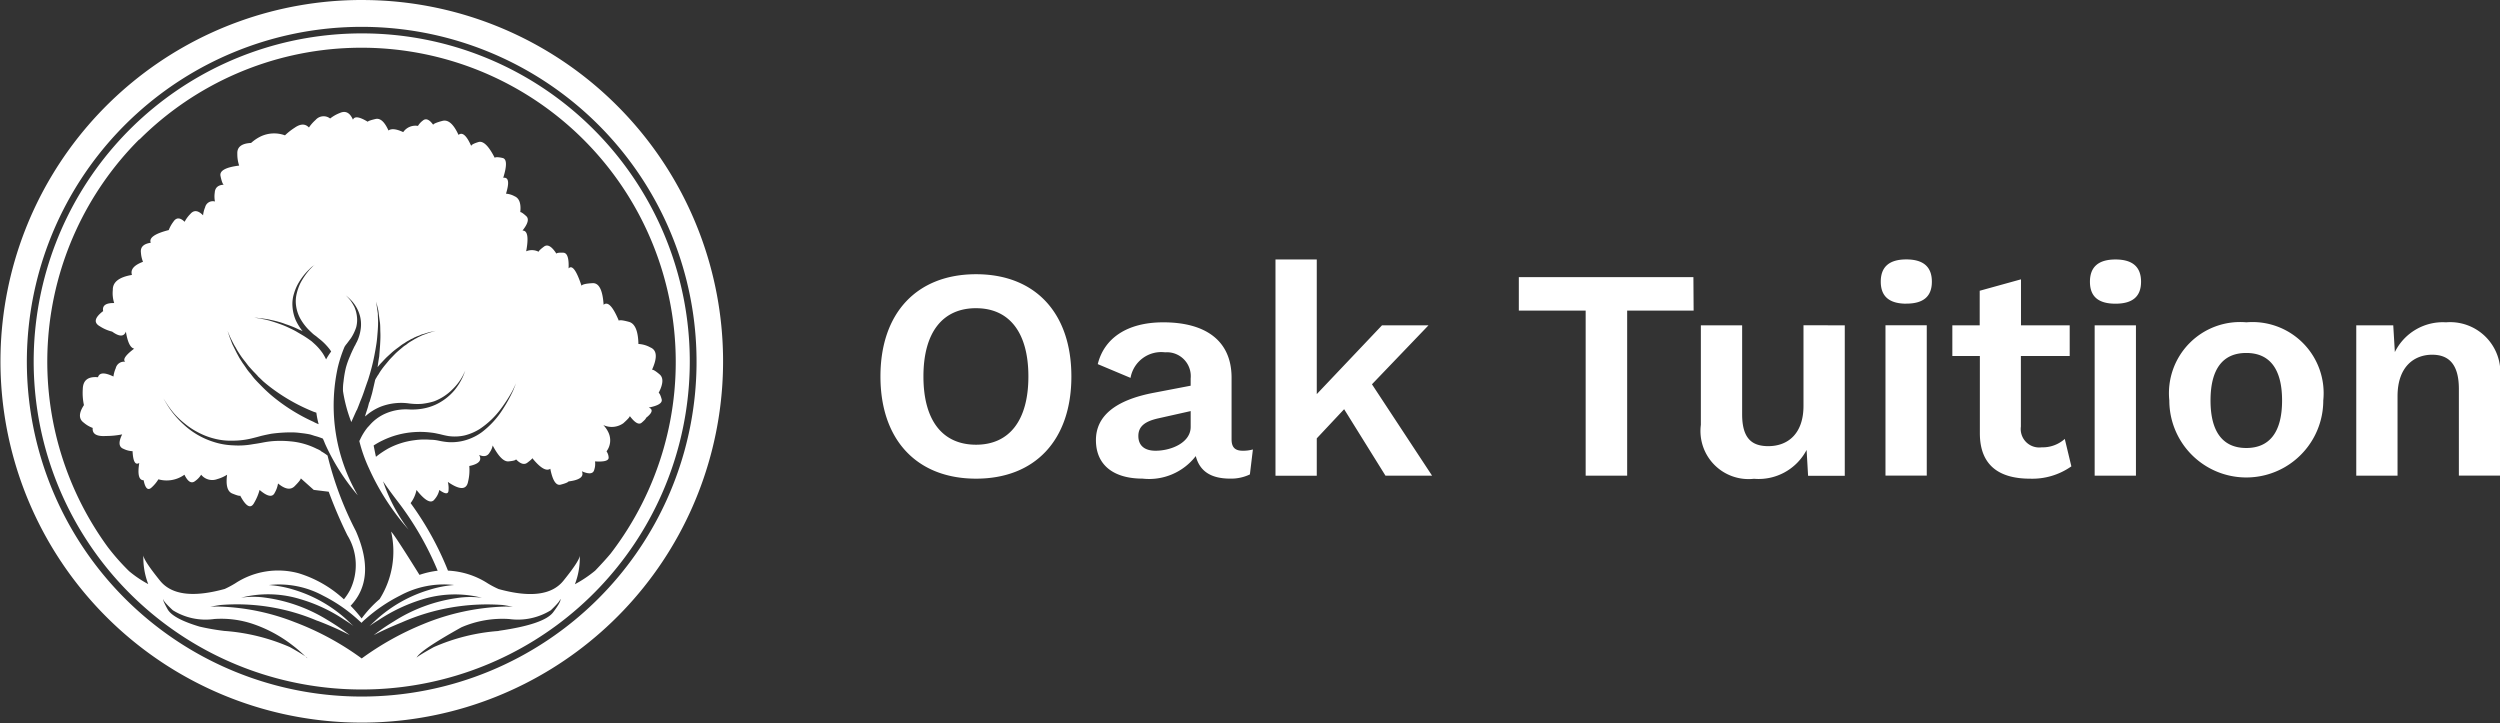 <svg xmlns="http://www.w3.org/2000/svg" width="127.177" height="36.78" viewBox="0 0 127.177 36.78">
  <rect x="0" y="0" width="127.177" height="36.78" fill="#333333" stroke="none"/>
  <g id="Logo_Container" data-name="Logo Container" transform="translate(-285 -23.033)">
    <path id="Path_3697" data-name="Path 3697" d="M6.136,5.494c-3,0-4.864,1.958-4.864,5.2s1.866,5.2,4.864,5.2,4.849-1.958,4.849-5.2S9.135,5.494,6.136,5.494Zm0,1.729c1.683,0,2.662,1.224,2.662,3.472s-.979,3.472-2.662,3.472c-1.7,0-2.677-1.224-2.677-3.472S4.438,7.222,6.136,7.222ZM19.7,14.473c-.4,0-.566-.184-.566-.581V10.756c0-1.9-1.346-2.815-3.472-2.815-1.866,0-3.013.826-3.335,2.126l1.667.7a1.586,1.586,0,0,1,1.759-1.3,1.214,1.214,0,0,1,1.3,1.331v.367l-1.836.352c-2.05.382-2.983,1.224-2.983,2.417,0,1.285.918,1.958,2.371,1.958a3,3,0,0,0,2.708-1.147c.214.826.841,1.147,1.759,1.147a2.217,2.217,0,0,0,.994-.214l.153-1.27A1.867,1.867,0,0,1,19.7,14.473Zm-4.436,0c-.551,0-.872-.26-.872-.75,0-.5.352-.75,1.025-.9l1.637-.367v.8C17.058,14.06,16.064,14.473,15.268,14.473Zm11.7,1.27h2.371l-3.059-4.65,2.876-3H26.787l-3.319,3.5V4.744h-2.1v11h2.1v-1.9l1.392-1.484Zm15.664-10.1H33.747v1.7h3.4v8.4h2.111v-8.4h3.381Zm5.6,2.447v4.1c0,1.423-.8,2.05-1.79,2.05-.826,0-1.331-.382-1.331-1.621V8.094h-2.1v5.063A2.446,2.446,0,0,0,45.709,15.9a2.753,2.753,0,0,0,2.677-1.468l.076,1.316h1.866V8.094Zm5.231-1.1c.872,0,1.3-.367,1.3-1.117s-.428-1.132-1.3-1.132-1.3.382-1.3,1.132S52.592,6.993,53.464,6.993Zm1.04,1.1h-2.1v7.648h2.1Zm7.021,5.782a1.686,1.686,0,0,1-1.178.428.939.939,0,0,1-1.055-1.055V9.654H61.77V8.094H59.292V5.754l-2.1.581V8.094H55.8v1.56H57.2v3.931c0,1.683,1.04,2.31,2.555,2.31a3.446,3.446,0,0,0,2.1-.627ZM64.1,6.993c.872,0,1.3-.367,1.3-1.117s-.428-1.132-1.3-1.132-1.3.382-1.3,1.132S63.224,6.993,64.1,6.993Zm1.04,1.1h-2.1v7.648h2.1Zm5.614-.153a3.62,3.62,0,0,0-3.916,3.977,3.916,3.916,0,1,0,7.832,0A3.62,3.62,0,0,0,70.75,7.941Zm0,1.56c1.178,0,1.82.8,1.82,2.417s-.642,2.417-1.82,2.417-1.82-.8-1.82-2.417S69.572,9.5,70.75,9.5Zm10.157-1.56a2.723,2.723,0,0,0-2.6,1.514L78.23,8.094H76.348v7.648h2.1V11.7c0-1.53.872-2.111,1.759-2.111.8,0,1.361.428,1.361,1.744v4.405h2.1V10.725A2.555,2.555,0,0,0,80.907,7.941Z" transform="translate(328.517 31.489)" fill="#fff"/>
    <g id="logo" transform="translate(285 23.033)">
      <path id="Path_1678" data-name="Path 1678" d="M178.991,47.9a11.961,11.961,0,0,1-1.289-.223q-1.372-.411-1.629-.891c-.18-.321-.25-.492-.212-.516q-.047.082.481.574a3.142,3.142,0,0,0,2.11.446,5.059,5.059,0,0,1,1.946.245,6.9,6.9,0,0,1,2.016,1.079,7.12,7.12,0,0,1,.762.668c.024-.032-.269-.219-.879-.563a10.12,10.12,0,0,0-3.3-.82m9.741,1.384q.081-.341,2.286-1.571a5.248,5.248,0,0,1,2.426-.421,3.2,3.2,0,0,0,2.122-.446q.515-.492.469-.574.106.07-.352.679t-2.743.938a.1.1,0,0,0-.036.012,9.969,9.969,0,0,0-3.293.82c-.618.344-.911.531-.879.563m-1.477-10.643a4.714,4.714,0,0,0-.481.317c-.039.031-.074.059-.105.081q-.059-.28-.117-.574a3.881,3.881,0,0,1,.481-.269,4.324,4.324,0,0,1,1.547-.41,4.395,4.395,0,0,1,.9.023c.078.008.156.02.234.036l.223.047c.148.039.289.071.422.093a2.29,2.29,0,0,0,.832-.035,2.661,2.661,0,0,0,.762-.328,4.27,4.27,0,0,0,1.078-1.032,7.594,7.594,0,0,0,.586-.914c.117-.243.176-.367.176-.375,0,.008-.05.137-.152.387a7.631,7.631,0,0,1-.527.949,4.47,4.47,0,0,1-1.055,1.149,2.7,2.7,0,0,1-.8.4,2.53,2.53,0,0,1-.938.105,3.6,3.6,0,0,1-.457-.071,2.1,2.1,0,0,0-.211-.035,1.82,1.82,0,0,0-.212-.012,3.6,3.6,0,0,0-.82.024,3.872,3.872,0,0,0-1.371.445m-6.588-3.7c.086.079.172.16.258.246q.269.235.562.446a9.387,9.387,0,0,0,2.016,1.114l.14.047a4.48,4.48,0,0,0,.117.586,1.14,1.14,0,0,1-.14-.059.823.823,0,0,1-.117-.059,9.265,9.265,0,0,1-2.2-1.395c-.187-.165-.367-.336-.538-.516-.086-.085-.168-.171-.246-.257s-.153-.188-.223-.281a2.18,2.18,0,0,1-.212-.27c-.062-.093-.124-.183-.188-.269l-.164-.258-.14-.257-.117-.234c-.039-.079-.074-.149-.106-.212-.054-.14-.1-.262-.14-.364l-.105-.316.128.3q.071.152.176.352a2.107,2.107,0,0,0,.117.2,2.015,2.015,0,0,0,.129.223c.047.079.1.157.153.234s.125.168.187.246.129.172.2.258l.223.246c.079.078.157.16.234.245m1.934-2.824a2.134,2.134,0,0,1-.176-.715,1.771,1.771,0,0,1,.082-.68,2.4,2.4,0,0,1,.234-.538,3.177,3.177,0,0,1,.55-.692,1.254,1.254,0,0,1,.258-.211c-.008-.008-.086.067-.234.223a3.493,3.493,0,0,0-.493.715,2.726,2.726,0,0,0-.187.539,1.644,1.644,0,0,0-.024.621,1.89,1.89,0,0,0,.211.633,2.745,2.745,0,0,0,.41.551c.079.078.16.157.246.234a1.564,1.564,0,0,0,.141.105l.14.117a2.957,2.957,0,0,1,.527.516,1.133,1.133,0,0,1,.106.153,3.3,3.3,0,0,0-.258.4,2.6,2.6,0,0,0-.176-.317,2.721,2.721,0,0,0-.422-.48l-.129-.117c-.125-.094-.261-.188-.41-.282l-.3-.176a3.358,3.358,0,0,0-.329-.176c-.109-.054-.219-.105-.328-.152s-.231-.09-.34-.129-.215-.074-.317-.105c-.055-.016-.105-.031-.152-.047a.964.964,0,0,1-.141-.036l-.246-.047c-.078-.016-.145-.027-.2-.035l-.165-.024.176.012c.048.008.11.016.188.024s.164.019.258.035l.14.024a1.541,1.541,0,0,0,.153.035c.109.024.219.05.328.082a2.932,2.932,0,0,1,.352.117c.117.038.234.081.352.128s.231.1.34.153a1.106,1.106,0,0,1,.176.081,2.759,2.759,0,0,1-.34-.538m1.277,6.633a1.227,1.227,0,0,0-.223-.117,3.694,3.694,0,0,0-1.312-.375,5.327,5.327,0,0,0-.938-.012q-.247.023-.493.071t-.493.082a4.11,4.11,0,0,1-1.031.059,3.6,3.6,0,0,1-.984-.176,3.984,3.984,0,0,1-1.512-.879,4.673,4.673,0,0,1-.8-.938c-.156-.257-.234-.39-.234-.4q0,.012.246.387a5.32,5.32,0,0,0,.328.421,4.153,4.153,0,0,0,.5.469,3.765,3.765,0,0,0,.668.446,3.661,3.661,0,0,0,.844.328,3.316,3.316,0,0,0,.938.105,4.054,4.054,0,0,0,.972-.117l.234-.059.258-.07c.164-.039.332-.074.5-.106a7.5,7.5,0,0,1,1.008-.07,3.518,3.518,0,0,1,.5.035c.156.016.312.039.469.071.078.023.152.047.223.071a3.212,3.212,0,0,1,.422.14,2.486,2.486,0,0,1,.105.246A10.935,10.935,0,0,0,185.753,41a9.094,9.094,0,0,1-1.019-6.505c.007-.031.016-.062.023-.093a6.835,6.835,0,0,1,.317-.95,1.028,1.028,0,0,1,.117-.164c.071-.094.141-.188.211-.282a2.315,2.315,0,0,0,.27-.562,1.468,1.468,0,0,0,.035-.551,1.682,1.682,0,0,0-.129-.48,2.736,2.736,0,0,0-.2-.329,2.667,2.667,0,0,0-.234-.257,3.028,3.028,0,0,1,.257.234,1.9,1.9,0,0,1,.246.316,1.82,1.82,0,0,1,.212.481,1.712,1.712,0,0,1,.047.633,2.166,2.166,0,0,1-.2.7,1.594,1.594,0,0,0-.082.164.938.938,0,0,0-.082.153c-.055.109-.105.219-.152.328a.048.048,0,0,0-.012.036,4.072,4.072,0,0,0-.234.645,5.4,5.4,0,0,0-.117.691A2.6,2.6,0,0,0,185,35.7a7.5,7.5,0,0,0,.422,1.571l.258-.575a.6.6,0,0,0,.035-.059c.055-.133.109-.273.164-.421q.106-.247.2-.527t.2-.575q.095-.3.176-.609t.141-.622c.039-.2.074-.4.105-.6s.043-.387.059-.575.024-.347.024-.5-.012-.312-.012-.445c-.008-.063-.016-.122-.024-.176s-.016-.106-.023-.153c-.024-.188-.036-.285-.036-.293,0,.008.024.105.07.293.008.039.02.09.036.153.007.047.016.105.023.176.016.133.036.277.059.433s.016.34.024.527,0,.375-.012.586-.031.4-.047.622q-.047.269-.082.55h0a2.038,2.038,0,0,1,.212-.246c.078-.085.16-.171.245-.257l.282-.258c.1-.086.207-.168.316-.246l.153-.117a1.9,1.9,0,0,1,.164-.105c.055-.038.109-.074.164-.105a1.534,1.534,0,0,0,.164-.093.83.83,0,0,0,.164-.082l.165-.071a.859.859,0,0,0,.152-.059.52.52,0,0,1,.141-.047c.1-.031.187-.059.257-.082s.148-.031.212-.047c.109-.023.168-.035.176-.035q-.012,0-.176.047l-.2.059c-.078.031-.16.062-.246.093a1.14,1.14,0,0,0-.14.059c-.048.024-.1.048-.153.071a.962.962,0,0,1-.152.082c-.047.031-.1.062-.153.093s-.105.062-.152.094-.105.078-.152.117a1.016,1.016,0,0,0-.165.117l-.14.117c-.1.085-.2.171-.281.257s-.18.184-.258.27l-.223.269c-.071.086-.133.168-.188.246a2.5,2.5,0,0,0-.141.223,1.155,1.155,0,0,0-.105.164.552.552,0,0,0-.059.105c0,.008,0,.012-.012.012a.236.236,0,0,1-.011.071q-.071.316-.141.61-.07.246-.141.48v-.047l-.07.27c-.039.125-.079.245-.117.363a.692.692,0,0,1-.036.117.192.192,0,0,1,.047-.035c.063-.055.125-.105.188-.152a2.711,2.711,0,0,1,.574-.317,2.909,2.909,0,0,1,1.418-.164,3.223,3.223,0,0,0,.668.023,3.353,3.353,0,0,0,.621-.128,2.608,2.608,0,0,0,.95-.622,2.8,2.8,0,0,0,.5-.657c.094-.187.141-.281.141-.281l-.117.293a3.125,3.125,0,0,1-.445.715,2.794,2.794,0,0,1-.962.727,2.738,2.738,0,0,1-.668.2,3.1,3.1,0,0,1-.714.036,2.6,2.6,0,0,0-1.231.245,2.264,2.264,0,0,0-.692.516c-.047.054-.093.105-.14.152a2.89,2.89,0,0,0-.4.657.127.127,0,0,0-.024.035,7.6,7.6,0,0,0,.493,1.395,12.325,12.325,0,0,0,2.016,3.118,8.6,8.6,0,0,1-1.3-2.461c.2.3.426.606.668.926a15.551,15.551,0,0,1,2.11,3.623,4.5,4.5,0,0,0-.926.211q-1.277-2.051-1.442-2.2a4.54,4.54,0,0,1-.586,3.434,5.811,5.811,0,0,0-.914.984,6.685,6.685,0,0,0-.562-.645q1.324-1.394.269-3.8a17.081,17.081,0,0,1-1.441-3.844,2.776,2.776,0,0,0-.341-.223m-.176,8.627a16.273,16.273,0,0,1,1.641.727,11.428,11.428,0,0,0-1.125-.762,8.071,8.071,0,0,0-3.154-1.137,4.3,4.3,0,0,0-1.242,0,5.552,5.552,0,0,1,3,.071,8.048,8.048,0,0,1,2.216,1.031c.2.125.371.239.5.341l-.375-.352a7,7,0,0,0-2.672-1.5,5.5,5.5,0,0,0-1.255-.234,4.679,4.679,0,0,1,2.754.539,7.942,7.942,0,0,1,1.723,1.172l.234.211a1.994,1.994,0,0,1,.211-.2A8.152,8.152,0,0,1,187.9,46.1a4.679,4.679,0,0,1,2.754-.539,5.625,5.625,0,0,0-1.266.246,6.975,6.975,0,0,0-2.7,1.524l-.34.317c.133-.094.286-.2.457-.3a8.484,8.484,0,0,1,2.227-1.055,5.6,5.6,0,0,1,3.037-.082,4.44,4.44,0,0,0-1.266.012,8.045,8.045,0,0,0-3.235,1.2,10.084,10.084,0,0,0-1.007.691q.551-.294,1.441-.657a10.754,10.754,0,0,1,5.123-.879q.257.036.516.093a4.392,4.392,0,0,0-.493-.011,11.8,11.8,0,0,0-4.067.89,14.711,14.711,0,0,0-3.13,1.747,14.343,14.343,0,0,0-3.423-1.853,11.439,11.439,0,0,0-3.774-.785,4.6,4.6,0,0,0-.5.011q.258-.058.527-.093a10.4,10.4,0,0,1,4.923.809m-9.06-24.486a15.989,15.989,0,0,1,23.97,21.063q-.293.352-.786.867a6.244,6.244,0,0,1-1.031.691,3.723,3.723,0,0,0,.246-1.489q.047.224-.832,1.313t-3.294.422a4.675,4.675,0,0,1-.539-.281,4.09,4.09,0,0,0-2.039-.657,15.644,15.644,0,0,0-1.9-3.435,1.634,1.634,0,0,0,.3-.668q.657.832.915.481a1.053,1.053,0,0,0,.246-.481q.468.339.469,0a1.3,1.3,0,0,0-.036-.41q.915.633,1.032-.024a2.463,2.463,0,0,0,.059-.785q.738-.152.5-.563.375.165.539-.129a.933.933,0,0,0,.152-.352q.445.845.809.809c.243-.024.367-.059.375-.106.226.234.418.293.574.176s.25-.2.258-.234q.61.751.914.539.176.9.527.809t.4-.164q.856-.106.68-.516.562.246.633-.093a.922.922,0,0,0,.035-.41q.727.047.692-.212a.608.608,0,0,0-.106-.3.935.935,0,0,0,.106-.938,1.391,1.391,0,0,0-.27-.4,1.014,1.014,0,0,0,1.02-.093q.328-.294.328-.364.387.515.6.34c.148-.125.223-.207.223-.246q.493-.386.141-.527.727-.14.657-.421c-.055-.2-.106-.3-.153-.329q.352-.68.047-.938t-.386-.234q.422-.926-.082-1.136a1.4,1.4,0,0,0-.609-.176q-.023-1-.481-1.125t-.516-.059q-.457-1.091-.774-.809-.07-1.126-.562-1.1t-.563.129q-.386-1.172-.657-.879.036-.786-.269-.8t-.352.047q-.352-.551-.621-.364c-.18.133-.274.223-.282.27a.742.742,0,0,0-.633-.024q.2-1.067-.188-1.055.423-.527.188-.738c-.156-.141-.257-.208-.3-.2q.071-.657-.293-.809a1.056,1.056,0,0,0-.433-.129q.269-.867-.141-.809.294-.938-.035-1.008c-.212-.047-.344-.05-.4-.012q-.457-.9-.82-.8c-.234.071-.36.136-.375.2q-.352-.8-.645-.562-.375-.82-.809-.715c-.3.079-.457.145-.481.2q-.293-.411-.527-.212a.954.954,0,0,0-.246.27.753.753,0,0,0-.75.316q-.527-.246-.75-.082-.3-.669-.657-.586t-.4.14q-.633-.386-.75-.105-.235-.538-.668-.34a1.9,1.9,0,0,0-.493.281.538.538,0,0,0-.738.071,2.005,2.005,0,0,0-.34.386q-.282-.3-.727.012a3.174,3.174,0,0,0-.492.387,1.6,1.6,0,0,0-1.243.059,2.125,2.125,0,0,0-.481.328q-.727.036-.7.551a1.816,1.816,0,0,0,.093.6q-1.032.129-.949.527t.164.446q-.434.023-.457.41a1.315,1.315,0,0,0,.011.445.4.4,0,0,0-.5.293,1.493,1.493,0,0,0-.105.41q-.375-.386-.645-.071a1.61,1.61,0,0,0-.293.4q-.352-.341-.574,0a1.707,1.707,0,0,0-.234.421q-1.067.271-.915.645-.551.082-.5.5a1.536,1.536,0,0,0,.105.469q-.691.258-.562.668-.985.165-.973.762a1.615,1.615,0,0,0,.07.668q-.644-.012-.562.41-.657.5-.165.774a2.019,2.019,0,0,0,.622.269q.551.4.7,0,.129.809.422.867-.657.493-.458.668a.428.428,0,0,0-.48.328,1.52,1.52,0,0,0-.117.422q-.68-.328-.786.036-.762-.071-.774.609a2.922,2.922,0,0,0,.059.809q-.4.61-.012.891a1.485,1.485,0,0,0,.458.27c-.032.3.191.441.668.41a4.205,4.205,0,0,0,.832-.082q-.3.6.071.738a1.142,1.142,0,0,0,.457.117q.036.786.34.6-.14.879.223.879.129.646.422.352a1.868,1.868,0,0,0,.329-.4,1.544,1.544,0,0,0,1.324-.234q.269.551.551.317a1.091,1.091,0,0,0,.3-.317.723.723,0,0,0,.82.223,1.867,1.867,0,0,0,.5-.223q-.106.786.246.95c.242.1.383.14.421.117q.457.856.715.352a2.582,2.582,0,0,0,.27-.645q.6.515.773.14a1.335,1.335,0,0,0,.165-.469q.538.446.843.141t.317-.4l.657.586.762.093a22.953,22.953,0,0,0,.949,2.215,2.906,2.906,0,0,1,.141,2.778,3,3,0,0,1-.317.481,5.946,5.946,0,0,0-2.3-1.325,3.974,3.974,0,0,0-3.235.516,5.131,5.131,0,0,1-.527.281q-2.415.668-3.294-.422t-.844-1.313a3.723,3.723,0,0,0,.246,1.489,5.719,5.719,0,0,1-.973-.657,11.324,11.324,0,0,1-1.079-1.219,16,16,0,0,1,1.594-20.747M185.953,17.5a16.688,16.688,0,1,0,11.8,4.888,16.64,16.64,0,0,0-11.8-4.888" transform="translate(-167.551 -15.801)" fill="#fff" fill-rule="evenodd"/>
      <path id="Path_1679" data-name="Path 1679" d="M179.589,44.883a17.034,17.034,0,1,1,12.055-4.989,17.025,17.025,0,0,1-12.055,4.989m0-35.434A18.38,18.38,0,1,0,192.6,14.833a18.338,18.338,0,0,0-13.007-5.383" transform="translate(-161.199 -9.449)" fill="#fff" fill-rule="evenodd"/>
    </g>
  </g>
</svg>
